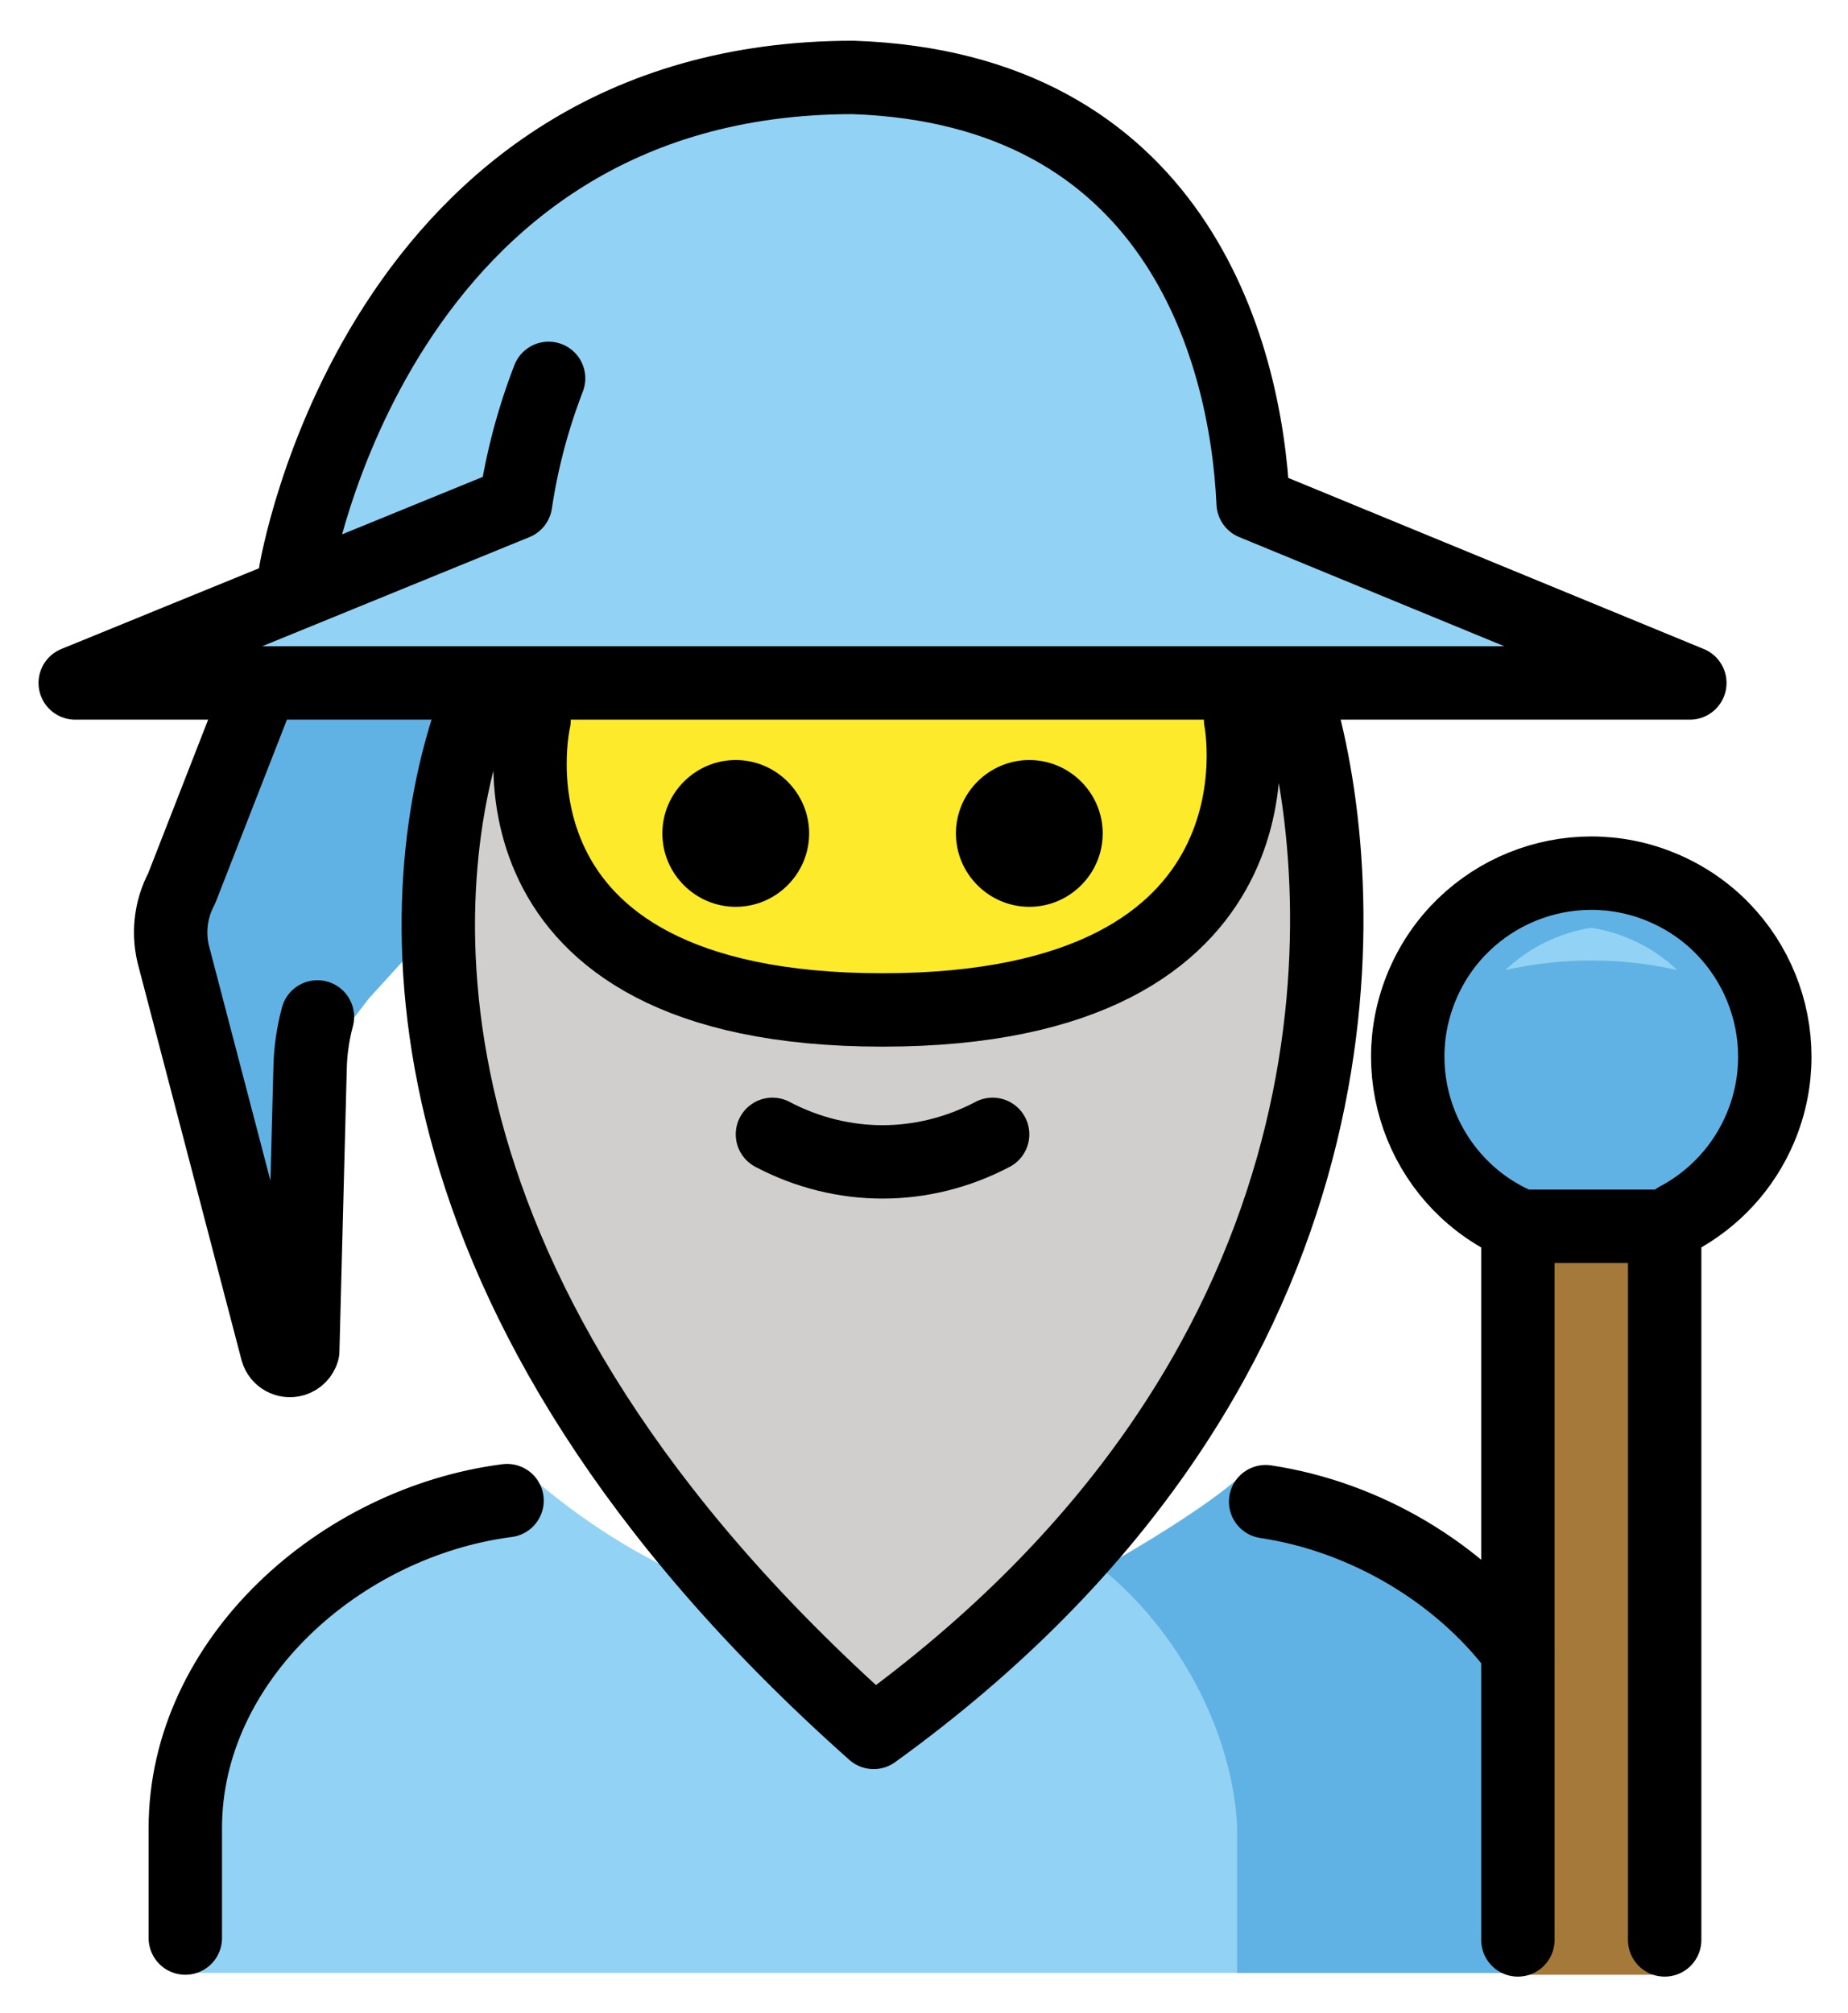 <svg xmlns="http://www.w3.org/2000/svg" role="img" viewBox="11.95 7.19 50.36 54.86"><title>1F9D9-200D-2642-FE0F.svg</title><g id="color"><path fill="#92D3F5" d="M58,25.7l-11.9-4.8c-0.2-4.3-1.9-11.3-10.6-11.6c-12,0-14.6,11-14.6,11l-1,2l-0.6,1.2L14,25.7"/><path fill="#61B2E4" d="M19.086,25.7L16.8,31.4c-0.311,0.583-0.383,1.265-0.2,1.9L19.5,44 c0.056,0.193,0.259,0.304,0.452,0.248C20.072,44.213,20.165,44.12,20.2,44l0.2-7.7l0.6-0.6l1-1.3l8-8.8"/><path fill="#92D3F5" d="M17,60.949v-4c0-4.994,4.641-9.335,9.633-9.335c6,5,12.997,4.918,18.997-0.082 C50.625,47.531,55,51.955,55,56.949v4"/><path fill="#61B2E4" d="M45.662 60.949v-4.012c-.14-2.631-1.649-5.362-3.702-7.013.995-.554 2.676-1.563 3.671-2.393C50.625 47.531 55 51.955 55 56.949v4M53.368 40.539c-2.544-1.075-3.735-4.008-2.66-6.552s4.008-3.735 6.552-2.66 3.735 4.008 2.66 6.552c-.448 1.06-1.248 1.933-2.265 2.472"/><path fill="#92D3F5" d="M55.315,32.472c-0.879,0.137-1.695,0.538-2.34,1.15c1.541-0.347,3.139-0.347,4.68,0 C57.009,33.01,56.193,32.609,55.315,32.472z"/><path fill="#A57939" d="M57.314 61L57.314 40.539 53.314 40.539 53.314 61"/></g><g id="hair"><path fill="#D0CFCE" d="M35.758,54.396c13.421-9.693,13.094-22.147,11.7-27.583h-1.7c0,0,1.581,7.897-9.758,7.897 s-9.496-7.897-9.496-7.897h-1.746C23.156,31.559,22.361,42.488,35.758,54.396z"/></g><g id="skin"><path fill="#FCEA2B" d="M45.758,25.814c0,0,1.581,8.897-9.758,8.897s-9.496-8.897-9.496-8.897"/></g><g id="line"><path fill="none" stroke="#000" stroke-linecap="round" stroke-linejoin="round" stroke-width="2" d="M19.086 25.8L16.9 31.4c-.311.583-.383 1.265-.2 1.9L19.5 44c.056.193.259.304.452.248C20.072 44.213 20.165 44.12 20.2 44l.2-7.7c.01-.473.077-.943.2-1.4M26.9 17.5c-.424 1.097-.726 2.237-.9 3.4l0 0-12 4.9h44l-11.9-4.9c-.2-4.3-2.2-11.3-10.9-11.6C22.2 9.3 20 22.8 20 22.8M53.368 40.59c-2.544-1.075-3.735-4.008-2.66-6.552s4.008-3.735 6.552-2.66 3.735 4.008 2.66 6.552c-.448 1.06-1.248 1.933-2.265 2.472M57.314 60.051L57.314 40.605 53.314 40.605 53.314 60.051M46.44 48.109c2.707.407 5.272 1.925 6.876 4.06M17 60v-3c0-4.582 4.216-8.333 8.768-8.92"/><path d="M42 29.9c0 1.1-.9 2-2 2s-2-.9-2-2 .9-2 2-2S42 28.8 42 29.9M34 29.9c0 1.1-.9 2-2 2-1.1 0-2-.9-2-2s.9-2 2-2C33.1 27.9 34 28.8 34 29.9"/><path fill="none" stroke="#000" stroke-linecap="round" stroke-linejoin="round" stroke-width="2" d="M33 38.1c1.9 1 4.1 1 6 0M35.758 54.396c13.421-9.693 13.094-22.147 11.7-27.583h-1.7c0 0 1.581 7.897-9.758 7.897s-9.496-7.897-9.496-7.897h-1.746C23.156 31.559 22.361 42.488 35.758 54.396z"/></g></svg>